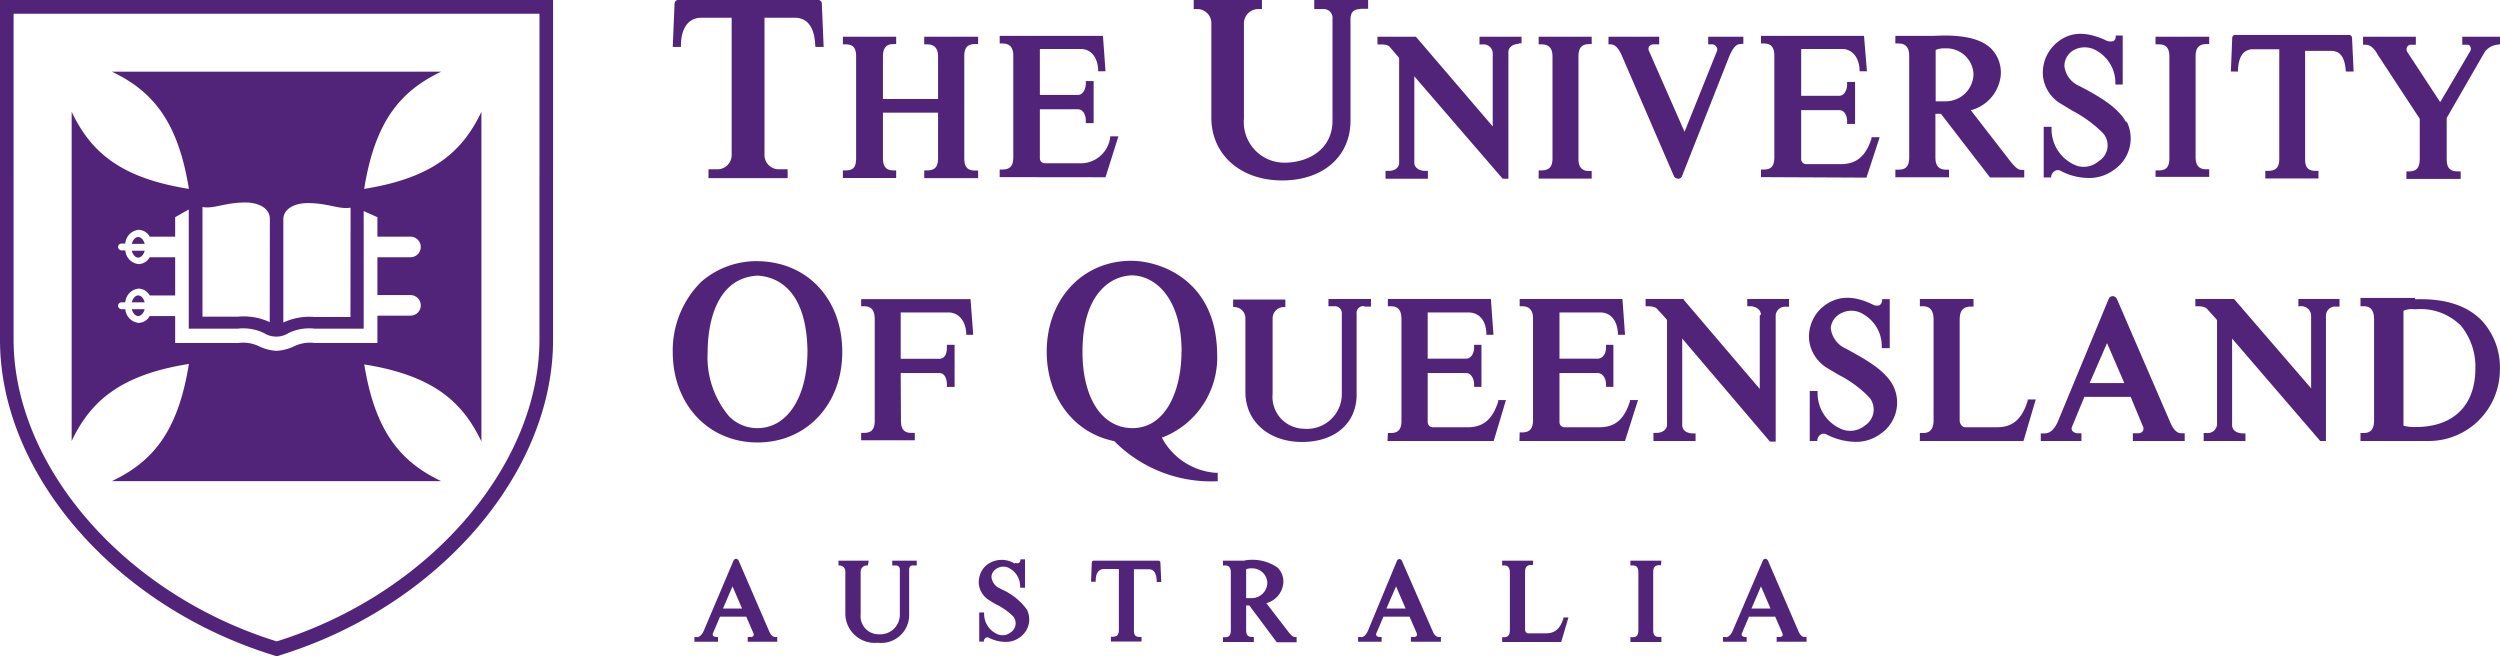 <svg xmlns="http://www.w3.org/2000/svg" viewBox="0 0 204.09 53.58"><defs><style>.mono-white{fill:#51247A;}</style></defs><title>The University of Queensland, Australia</title><desc>White horizontal logo of The University of Queensland. https://www.uq.edu.au</desc><path class="mono-white" d="M379.88,421.41h-3.11V422h.15c.46,0,.71.08.86.28l.17.19c.19.2.35.38.59.66v8.53a.77.77,0,0,1-.86.69h-.23V433h3.41v-.62h-.2c-.44,0-.89-.21-.89-.69v-7.05l7.15,8.31.05.05h.46V422.73a.76.76,0,0,1,.84-.7h.27v-.62h-3.36V422h.16a.8.8,0,0,1,.88.7v6l-6.29-7.29Zm-39.35,25.27.78-1.81.78,1.81ZM338.44,449h-.23v.39h1.93V449H340a.32.32,0,0,1-.25-.12.23.23,0,0,1,0-.18l.58-1.36h2.14l.59,1.36a.22.22,0,0,1,0,.2.24.24,0,0,1-.19.1h-.28v.39h2.44V449h-.17c-.19,0-.36-.16-.5-.49l-2.48-5.74a.28.28,0,0,0-.18-.15.26.26,0,0,0-.22.1L339,448.5c-.11.24-.29.52-.56.52m-5.26-6.25h-2.53v.39h.18c.22,0,.47.06.47.57v4.72c0,.4-.14.57-.47.57h-.18v.39h2.53V449H333c-.35,0-.49-.17-.49-.57v-4.72c0-.51.28-.57.49-.57h.14ZM321.59,433h8.62l1.06-3.34h-.66l0,.11c-.47,1.48-1.22,2.11-2.5,2.11h-2.84a.41.41,0,0,1-.41-.43v-4h3.09c.47,0,.71.47.71.93v.2h.6v-3.43h-.6v.23c0,.43-.22.9-.71.9h-3.09v-3.77h3.35c.81,0,1.36.64,1.42,1.67v.15h.58l-.21-2.92h-8.39V422h.2c.6,0,.89.34.89,1v8.3c0,.7-.28,1-.89,1h-.2Zm1.12,9.77h-2.53v.39h.16c.12,0,.47,0,.47.59v4.69c0,.52-.27.58-.47.58h-.16v.39H325l.59-2h-.41l0,.07c-.26.84-.69,1.22-1.4,1.22h-1.5c-.11,0-.23-.15-.23-.3v-4.69c0-.41.15-.59.5-.59h.15ZM310.82,433h8.67l1-3.34h-.63l0,.11c-.45,1.46-1.23,2.11-2.49,2.11h-2.82a.43.43,0,0,1-.45-.43v-4h3.13c.41,0,.66.47.66.93v.2h.6v-3.43h-.6v.23c0,.43-.23.9-.66.9h-3.13v-3.77h3.34c.85,0,1.41.64,1.45,1.67v.15h.58l-.21-2.92h-8.41V422h.23c.61,0,.88.33.88,1.05v8.3c0,.71-.27,1-.88,1h-.23Zm-.09,13.68.79-1.81.78,1.81ZM308.65,449h-.23v.39h1.92V449h-.19a.31.31,0,0,1-.24-.12.17.17,0,0,1,0-.18l.58-1.36h2.13l.59,1.36a.22.22,0,0,1,0,.2.26.26,0,0,1-.2.1h-.28v.39h2.45V449H315c-.2,0-.36-.16-.5-.49L312,442.79a.25.25,0,0,0-.17-.15.24.24,0,0,0-.22.1l-2.39,5.76c-.11.24-.3.52-.56.52m-9.38-5.55a1,1,0,0,1,.43-.07,1.23,1.23,0,0,1,1.3,1.19,1.28,1.28,0,0,1-1.3,1.24h-.43Zm-.11-.7h-1.78v.39h.17c.31,0,.47.18.47.57v4.72c0,.51-.25.57-.47.57h-.17v.39h2.52V449h-.15c-.34,0-.48-.17-.48-.57v-2h.26l2.24,3h1.62V449h-.15c-.17,0-.31-.17-.46-.34l-1.86-2.42a1.88,1.88,0,0,0,1.39-1.67h0a1.63,1.63,0,0,0-.48-1.24,3.64,3.64,0,0,0-2.67-.58m-12.49.15-.06,1.59H287v-.1c0-.64.27-.94.7-.94h1.19v5c0,.37-.16.53-.52.53h-.13v.39h2.5V449h-.13c-.36,0-.49-.14-.49-.53v-5h1.18c.29,0,.64.1.68.94v.1h.37l-.07-1.59a.17.17,0,0,0-.15-.15h-5.3a.16.16,0,0,0-.15.15m-15.6-15.47h3.13c.61,0,.64.78.64.93v.21h.63v-3.44h-.63v.23c0,.15,0,.91-.64.91h-3.13v-3.78H275c.79,0,1.37.67,1.43,1.67v.15H277l-.22-2.91h-8.93V422h.23c.61,0,.88.33.88,1.07v8.27c0,.71-.27,1-.88,1h-.23v.6h4.38v-.6h-.27c-.6,0-.86-.3-.86-1Zm-2.61,15.32H266v.39h.11a.49.49,0,0,1,.45.51v3.47a2.4,2.4,0,0,0,2.65,2.33,2.28,2.28,0,0,0,2.56-2.21V443.5c0-.16.06-.34.31-.34h.31v-.39h-2v.39h.28a.32.32,0,0,1,.34.34v3.76a1.61,1.61,0,0,1-1.75,1.52,1.47,1.47,0,0,1-1.45-1.61v-3.5a.51.51,0,0,1,.45-.51h.14Zm-11.9,3.91.78-1.81.78,1.81ZM254.47,449h-.23v.39h1.93V449H256a.32.32,0,0,1-.25-.12.23.23,0,0,1,0-.18l.58-1.36h2.14l.59,1.36a.22.22,0,0,1,0,.2.24.24,0,0,1-.19.1h-.28v.39H261V449h-.17c-.19,0-.36-.16-.5-.49l-2.48-5.74a.28.28,0,0,0-.18-.15.26.26,0,0,0-.22.1L255,448.5c-.11.24-.3.52-.57.52m-46.12-27.34h1.05c-.08-.32-.29-.56-.53-.56s-.44.24-.52.56m1.05.56h-1.05c.08.32.29.56.52.56s.45-.24.53-.56m-1.05-5.33h1.05c-.08-.32-.29-.56-.53-.56s-.44.24-.52.56m1.05.56h-1.05c.08.32.29.56.52.56s.45-.24.53-.56M223.25,425a3,3,0,0,0-1.71.28,3.79,3.79,0,0,1-1.42.36,3.65,3.65,0,0,1-1.42-.37A3,3,0,0,0,217,425h-5.15V422.8h-2.08a1.06,1.06,0,0,1-.9.56,1.21,1.21,0,0,1-1.09-1.12h-.31a.28.28,0,1,1,0-.56h.31a1.21,1.21,0,0,1,1.09-1.12,1.06,1.06,0,0,1,.9.56h2.08V418h-2.08a1.06,1.06,0,0,1-.9.56,1.21,1.21,0,0,1-1.09-1.12h-.31a.29.29,0,0,1-.28-.28.28.28,0,0,1,.28-.28h.31a1.21,1.21,0,0,1,1.09-1.12,1.06,1.06,0,0,1,.9.56h2.08v-1.59l1.11-.63v9.73h4a3.91,3.91,0,0,1,2.14.36,1.87,1.87,0,0,0,2,0,3.91,3.91,0,0,1,2.14-.36h4v-9.6l1.12.5v1.59h2.7a.84.84,0,1,1,0,1.68h-2.7v3.09h2.7a.84.84,0,1,1,0,1.68h-2.7V425Zm2.91-2.12h-2.91a5,5,0,0,0-2.57.45v-8.42c0-.83.86-1.33,2-1.33,1.67,0,2.57.54,3.49.37Zm-6.59.42a5,5,0,0,0-2.57-.45h-2.92V413.9c.93.17,1.83-.37,3.5-.37,1.13,0,2,.5,2,1.33Zm7.71,3.45c5.58.89,8,3,9.57,6.29h0V406.13h0c-1.56,3.28-4,5.4-9.57,6.29.89-5.58,3-8,6.29-9.57H206.68c3.28,1.56,5.4,4,6.29,9.57-5.59-.89-8-3-9.57-6.29h0V433h0c1.56-3.28,4-5.4,9.57-6.29-.89,5.59-3,8-6.29,9.57h26.89c-3.28-1.56-5.4-4-6.29-9.57m14.31-2c0,10.28-9,20.77-21.45,24.65-12.51-3.88-21.48-14.37-21.48-24.65V398.12h42.93Zm1.11,0V397H197.55v27.75c0,10.9,9.36,21.72,22.26,25.72l.33.11.33-.11c12.88-4,22.23-14.83,22.23-25.72m21.42-23.92h.67l-.15-3.56a.3.3,0,0,0-.25-.27H252.88a.3.3,0,0,0-.26.27l-.15,3.56h.67v-.15c0-1,.37-2.23,1.66-2.23h2.48v11.18a1.17,1.17,0,0,1-1.09,1.19h-.8v.72h6.46v-.72h-.79a1.17,1.17,0,0,1-1.1-1.19V398.45h2.48c1.29,0,1.62,1.21,1.66,2.23Zm-.65,24.79c0,3.79-1.64,6.33-4.08,6.33h-.05a3.21,3.21,0,0,1-2.26-.95,7.47,7.47,0,0,1-1.76-5.27c0-1.41.28-6,4.06-6.23,1.49.08,4,1,4.09,6.12m2.84.11c0-4.31-2.84-7.36-6.91-7.41a6.87,6.87,0,0,0-4.61,1.69,7.9,7.9,0,0,0-2.32,5.72c0,4.28,2.91,7.39,6.92,7.39s6.92-3.11,6.92-7.39M273,411.54h4.4v-.62h-.27c-.61,0-.86-.31-.86-1V401.6c0-.71.26-1,.86-1h.27V400H273v.62h.23c.61,0,.9.33.9,1v3.46h-4.5V401.6c0-.69.28-1,.85-1h.23V400h-4.35v.62h.22c.62,0,.86.29.86,1v8.29c0,.75-.23,1-.86,1h-.22v.62h4.35v-.62h-.23c-.59,0-.85-.32-.85-1v-3.71h4.5v3.71c0,.72-.27,1-.9,1H273Zm7.4,31.48a2,2,0,0,0-2.38.17,1.85,1.85,0,0,0-.56,1.5,1.76,1.76,0,0,0,.88,1.33c.16.11.34.21.51.31a5.06,5.06,0,0,1,1.42,1,.88.88,0,0,1-.21,1.29,1.05,1.05,0,0,1-1.17.11,1.79,1.79,0,0,1-1-1.62V447h-.4v2.38h.38v-.08a.34.34,0,0,1,.17-.24.24.24,0,0,1,.23,0,3,3,0,0,0,1.36.34,1.9,1.9,0,0,0,1.19-.38,1.78,1.78,0,0,0,.56-2.26,5.07,5.07,0,0,0-2.09-1.66l-.12-.07a1.13,1.13,0,0,1-.68-.92.79.79,0,0,1,.44-.7,1,1,0,0,1,1.06,0,1.68,1.68,0,0,1,.84,1.46v.11h.4v-2.32h-.38l0,.09a.29.29,0,0,1-.11.2.46.46,0,0,1-.33,0m7.39-31.48,1.05-3.34h-.67l0,.11a2.43,2.43,0,0,1-2.5,2.09h-2.84a.4.4,0,0,1-.4-.41v-4h3.1c.44,0,.65.47.65.9v.23h.64v-3.43h-.64v.22c0,.38-.2.91-.65.91h-3.1V401h3.34c.81,0,1.36.64,1.42,1.67v.15h.6l-.21-2.89h-8.43v.62h.22c.61,0,.89.33.89,1v8.29c0,.71-.27,1-.89,1h-.22v.62ZM294,425.73c0,3.09-1.25,6.22-4,6.22-2.48,0-4.08-2.44-4.08-6.22,0-2.43.59-4.19,1.7-5.25a3.51,3.51,0,0,1,2.29-1h0c2,0,4.1,1.93,4.1,6.23m2.9.1c-.09-5.94-4.62-7.51-7-7.52h0c-4,0-6.91,3.15-6.91,7.42,0,3.72,2.22,6.65,5.51,7.3a11.13,11.13,0,0,0,8.29,3.28h.16v-.69h-.15a5.44,5.44,0,0,1-4.41-2.87,7,7,0,0,0,4.51-6.92m11.7-28.09h.63V397h-4.4v.74h.7a.73.73,0,0,1,.79.83v8.28c0,2.36-2,3.43-3.91,3.43a3.31,3.31,0,0,1-3.32-3.6V398.9a1.17,1.17,0,0,1,1.12-1.16h.35V397H295v.74h.33a1.15,1.15,0,0,1,1.11,1.16v7.71c0,3,2.37,5.12,5.77,5.12s5.59-2,5.59-4.88v-8.28c0-.57.26-.83.81-.83m.35,24.29h.51v-.62H306V422h.46a.58.58,0,0,1,.63.63v6.59A2.84,2.84,0,0,1,304,432a2.6,2.6,0,0,1-2.56-2.84V423a.93.93,0,0,1,.82-.93h.22v-.62h-4.26v.47l0,.15h.16a.91.91,0,0,1,.84.93V429c0,2.4,1.9,4.08,4.62,4.08s4.46-1.55,4.46-3.87v-6.59a.55.55,0,0,1,.58-.63m12.65-21.45h.23V400h-3.43v.63h.25a.74.74,0,0,1,.83.69v6L313.14,400H310v.63h.16c.44,0,.7,0,.9.27l.4.46.31.37v8.55c0,.46-.43.67-.83.67h-.28v.64h3.46v-.64h-.23c-.43,0-.88-.23-.88-.67v-7.05l7.17,8.31.05.05h.46V401.27c0-.46.44-.69.86-.69m1.61,11h4.33v-.62h-.2c-.61,0-.88-.32-.88-1V401.6c0-.7.28-1,.88-1h.2V400h-4.33v.62h.2c.65,0,.93.32.93,1v8.29c0,.72-.27,1-.93,1h-.2Zm16.55-11h.16V400H337v.62h.32a.4.4,0,0,1,.34.19.36.36,0,0,1,.06.35l-2.65,6.6-2.9-6.59a.38.38,0,0,1,0-.36.43.43,0,0,1,.31-.19H333V400h-4.14v.62h.16c.35,0,.62.26.9.85l4.3,9.95,0,0a.45.45,0,0,0,.34.17h0a.33.33,0,0,0,.29-.18l3.91-9.91c.31-.66.56-.91.89-.91m1.56,22.16v6L335,421.47l0-.06h-3.11V422H332c.48,0,.73.07.88.28l.17.18c.19.2.35.38.59.66v8.53c0,.47-.45.69-.86.69h-.25V433h3.44v-.62h-.23c-.43,0-.86-.21-.86-.69v-7.05L342,433l.05.05h.46V422.73a.77.77,0,0,1,.84-.69h.25v-.63h-3.41V422h.23c.44,0,.88.25.88.69m8.62-11.19L351,408.2h-.67l0,.11c-.46,1.44-1.23,2.09-2.5,2.09H345a.41.41,0,0,1-.41-.41v-4h3.09c.52,0,.66.57.66.9v.23h.65v-3.43h-.65v.22c0,.35-.18.91-.66.91h-3.09V401h3.34c.81,0,1.37.66,1.43,1.67v.15h.6l-.24-2.89h-8.41v.62h.23c.6,0,.86.32.86,1v8.29c0,.72-.26,1-.86,1h-.23v.62ZM347,423.85a1.48,1.48,0,0,1,.8-1.25,1.82,1.82,0,0,1,1.88.06,3,3,0,0,1,1.49,2.6v.16h.65v-4h-.62l0,.13a.53.53,0,0,1-.21.37.76.76,0,0,1-.6-.08c-1.67-.8-3-.69-4.15.31a3.21,3.21,0,0,0-1,2.62,3.1,3.1,0,0,0,1.54,2.31l.87.52a9.37,9.37,0,0,1,2.51,1.85,1.55,1.55,0,0,1-.37,2.29,1.88,1.88,0,0,1-2.08.21,3.17,3.17,0,0,1-1.78-2.88v-.15h-.64V433h.62l0-.11a.62.62,0,0,1,.3-.43.47.47,0,0,1,.44,0,5.3,5.3,0,0,0,2.37.61,3.33,3.33,0,0,0,2.07-.67,3.08,3.08,0,0,0,1-3.93c-.64-1.25-2.3-2.16-3.63-2.89l-.24-.13a2.06,2.06,0,0,1-1.21-1.65m9.34-18.53h-.78v-4.19a1.73,1.73,0,0,1,.78-.13,2.2,2.2,0,0,1,2.31,2.11,2.27,2.27,0,0,1-2.31,2.21m3.66,6.22h2.79v-.62h-.23c-.31,0-.56-.3-.83-.61L358.44,406a3.29,3.29,0,0,0,2.45-2.92,2.8,2.8,0,0,0-.83-2.15c-.85-.8-2.38-1.13-4.67-1h-3.11v.62h.27c.58,0,.86.34.86,1v8.3c0,.7-.26,1-.86,1h-.27v.62h4.38v-.62h-.23c-.61,0-.88-.32-.88-1v-3.56H356ZM362.74,433l1-3.39h-.66l0,.11c-.46,1.5-1.23,2.16-2.5,2.16h-2.62c-.21,0-.43-.28-.43-.55v-8.22c0-.75.28-1.08.91-1.08h.22v-.62h-4.38V422h.25c.58,0,.87.35.87,1.08v8.22c0,.94-.5,1.05-.87,1.05h-.25V433Zm5.4-4.73,1.42-3.26,1.41,3.26Zm-3.62,4.11h-.37V433h3.32v-.63h-.3a.58.58,0,0,1-.46-.22.36.36,0,0,1,0-.33l1-2.42h3.78l1,2.41a.4.4,0,0,1,0,.37.44.44,0,0,1-.36.19h-.46V433h4.23v-.63h-.27c-.35,0-.65-.28-.9-.87l-4.36-10.08a.43.43,0,0,0-.29-.24.37.37,0,0,0-.36.16l-4.19,10.11c-.19.42-.53.92-1,.92m6.6-25.37c-.67-1.27-2.35-2.21-3.87-3a2,2,0,0,1-1.18-1.61,1.5,1.5,0,0,1,.76-1.3,1.89,1.89,0,0,1,1.94.09,3,3,0,0,1,1.46,2.56v.16h.6v-4h-.57l0,.13a.42.42,0,0,1-.18.32.85.85,0,0,1-.67-.08c-1.7-.77-3-.67-4.09.33a3.2,3.2,0,0,0-1,2.61,3,3,0,0,0,1.53,2.3l.82.5a10.21,10.21,0,0,1,2.56,1.87,1.51,1.51,0,0,1-.38,2.29,1.83,1.83,0,0,1-2.05.24,3.19,3.19,0,0,1-1.78-2.91v-.15h-.64v4.14H365l0-.11a.66.66,0,0,1,.35-.45.43.43,0,0,1,.39,0,4.93,4.93,0,0,0,2.29.6,3.4,3.4,0,0,0,2.13-.69,3.09,3.09,0,0,0,1-3.93m2.36,4.53h4.38v-.62h-.23c-.61,0-.88-.32-.88-1V401.6c0-.7.28-1,.88-1h.23V400h-4.38v.62h.27c.6,0,.86.32.86,1v8.29c0,.72-.26,1-.86,1h-.27Zm15.57-8.6h.6l-.13-2.76a.26.26,0,0,0-.22-.23H380a.25.25,0,0,0-.22.22l-.11,2.77h.58v-.15c.06-1.13.47-1.67,1.26-1.67h2.11V410c0,.66-.28.95-.93.95h-.21v.62h4.34v-.62h-.21c-.63,0-.88-.27-.88-.95v-8.85h2.09c.49,0,1.15.17,1.23,1.67Zm5.64,19.41a4.64,4.64,0,0,1,3.72,1.34,5.25,5.25,0,0,1,1.18,3.49c0,3-1.77,4.78-4.87,4.78a3.41,3.41,0,0,1-1-.11v-9.38a1.76,1.76,0,0,1,.93-.12m0-.93h-4.44V422h.25c.37,0,.86.11.86,1.07v8.23c0,.72-.26,1.05-.86,1.05h-.25V433h5.38a5.82,5.82,0,0,0,6-5.8,5.63,5.63,0,0,0-1.45-4c-1.19-1.25-3-1.85-5.46-1.77m6.92-20.82V400h-3.08v.65H399a.24.24,0,0,1,.21.15.37.37,0,0,1,0,.37l-2.45,4.17-2.69-4.1a.42.42,0,0,1,0-.42.33.33,0,0,1,.28-.17h.42V400h-4.31v.65h.15c.29,0,.66.09,1.05.82l3.43,5.23v3.24c0,.75-.26,1.05-.88,1.05H394v.62h4.43v-.62h-.23c-.65,0-.91-.28-.91-1v-3.36l3-5.21a1.43,1.43,0,0,1,1.14-.77Z" transform="translate(-197.55 -397)"/></svg>
